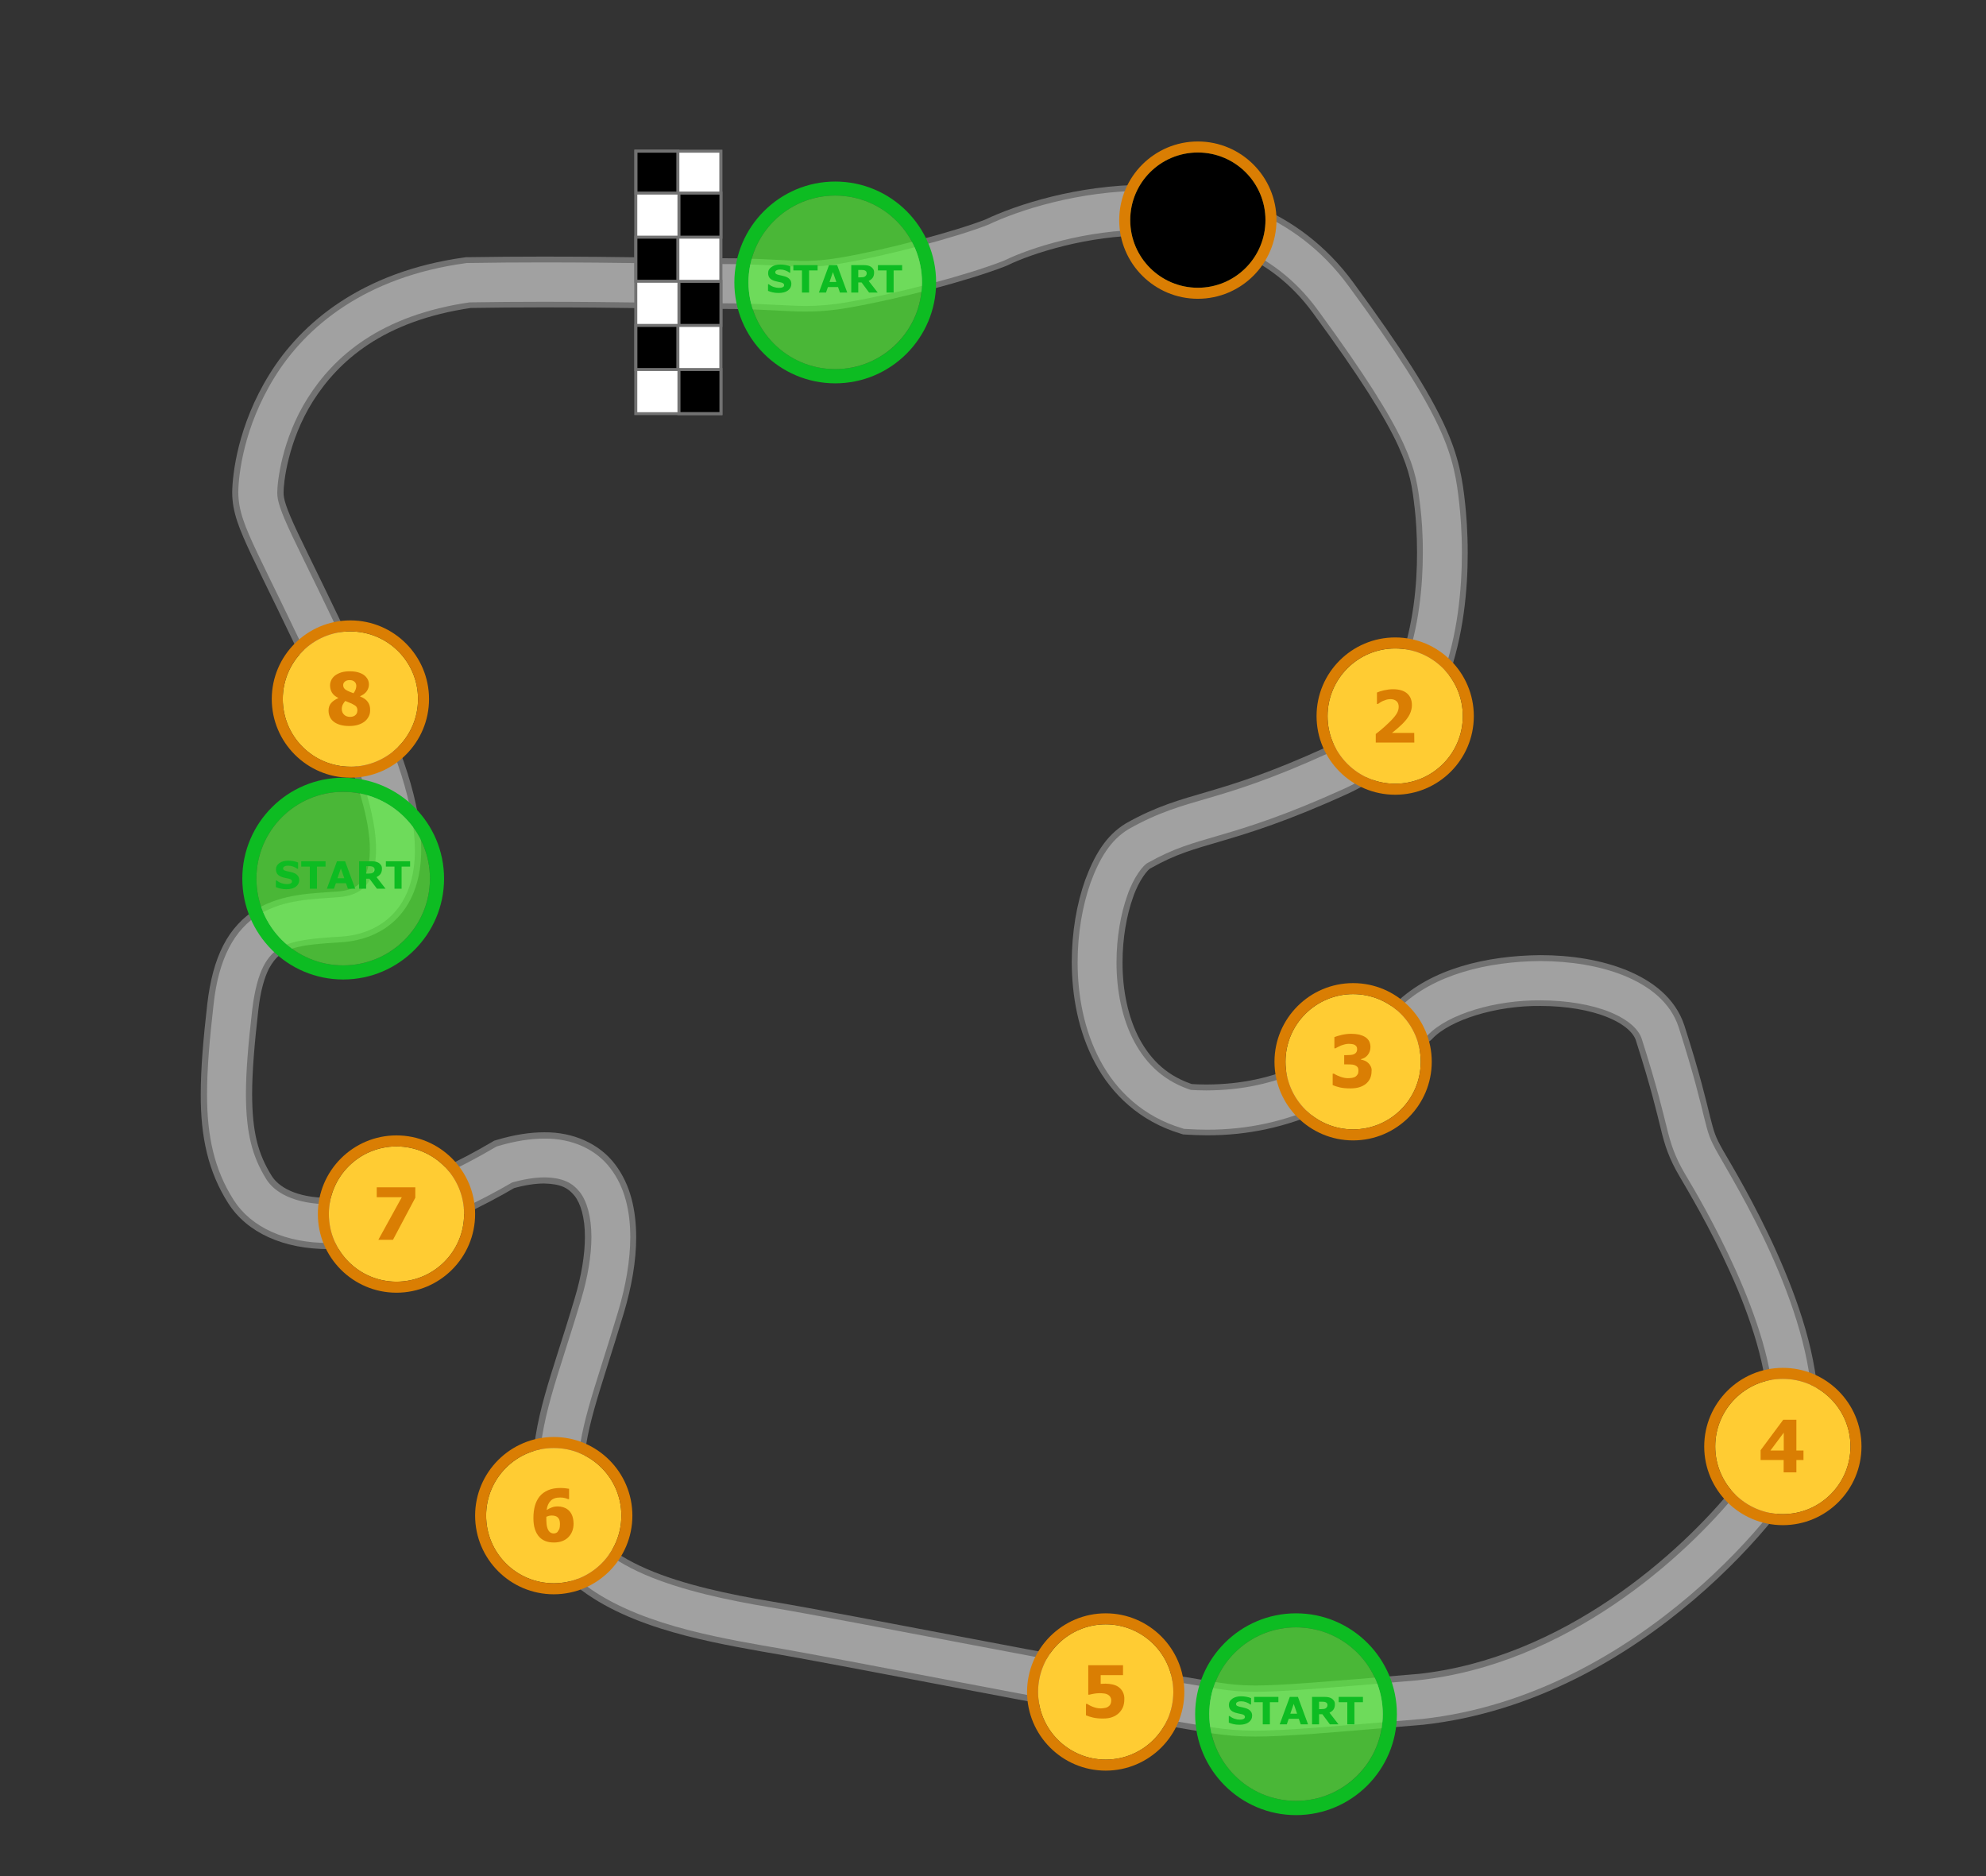 <?xml version="1.0" encoding="utf-8"?>
<!-- Generator: Adobe Illustrator 23.1.0, SVG Export Plug-In . SVG Version: 6.00 Build 0)  -->
<svg version="1.1" id="Слой_1" xmlns="http://www.w3.org/2000/svg" xmlns:xlink="http://www.w3.org/1999/xlink" x="0px" y="0px"
	 viewBox="0 0 1982.6 1872.5" style="enable-background:new 0 0 1982.6 1872.5;" xml:space="preserve">
<rect x="0" y="0" width="1982.6" height="1872.5" fill="#333333" stroke="none"/>
<style type="text/css">
	.st0{fill:#727272;}
	.st1{fill:#A1A1A1;}
	.st2{fill-rule:evenodd;clip-rule:evenodd;fill:#FFCC33;}
	.st3{fill:#DA7E03;}
	.st4{clip-path:url(#SVGID_15_);}
	.st5{clip-path:url(#SVGID_27_);}
	.st6{clip-path:url(#SVGID_39_);}
	.st7{clip-path:url(#SVGID_52_);}
	.st8{clip-path:url(#SVGID_58_);}
	.st9{clip-path:url(#SVGID_64_);}
	.st10{clip-path:url(#SVGID_70_);}
	.st11{clip-path:url(#SVGID_76_);}
	.st12{clip-path:url(#SVGID_81_);}
	.st13{clip-path:url(#SVGID_82_);}
	.st14{fill:#0DBC22;}
	.st15{opacity:0.82;}
	.st16{fill:#FFFFFF;}
</style>
<g id="line">
	<g>
		<path id="SVGID_1_" class="st0" d="M1161.3,1696.2l3.9-25.2c-85.1-13.1-306.2-57.7-396.6-72.9c-39.3-6.6-86.8-16.4-123.2-32.3
			c-18.2-7.9-33.5-17.2-43.6-27.2c-10.3-10.1-15.5-19.8-17.1-31.7c-1.5-11.8-2.2-22.3-2.2-32.1c-0.2-45.9,15.6-82.3,40.3-164.4
			c7.8-26.3,12.3-51.8,12.3-75.7c-0.1-26.7-5.5-52.1-21-72.5c-15.5-20.6-41.7-32.4-70.7-32.1c-14.6,0-30.2,2.5-47.1,7.5l-3,0.9
			l-2.7,1.6c-69.7,41-124.8,55.7-161.8,55.5c-34.1-0.1-51.1-11.5-57.7-22.2l-1-1.5l1,1.5c-13.7-22.1-19.3-43.8-19.4-81.4
			c0-22.4,2.3-49.8,6.2-84.1c2.2-19.5,6.3-32.7,10.6-41.2c6.9-12.4,12.5-16,23.8-20.1c11.3-3.7,28.4-4.9,49-6.2
			c19.5-1.3,40.4-8.3,55.9-24.7c15.5-16.4,23.4-40.1,23.3-67.9c-0.2-43.7-17.3-100.6-58.2-180.5l-22.7,11.7l23.1-10.8
			c-32-68.7-52.7-109.6-65-135.5c-12.5-26.4-14.8-35.3-14.6-41.3v-0.2l0,0v0c-0.1-8.6,4.2-51,29.4-90.9
			c25.5-40,69.7-80.2,158.6-93.1l-3.5-25.3l0.4,25.5c25.1-0.4,50.2-0.6,74.1-0.6c38,0,73.4,0.4,101.8,0.8
			c28.5,0.4,49.8,0.8,60.8,0.8c2.3,0,4,0,5.7-0.1l-0.8-25.5l0.2,25.5c2.7,0,5.3,0,7.8,0c22.2,0,38.1,0.6,51.3,1.3
			c13.2,0.6,23.8,1.4,35.2,1.4c13,0,26.6-1,43.8-4c48.1-8.3,118.3-26.7,156.1-41.4l0.9-0.4l0.9-0.4c24.4-11.9,80.4-30,138.7-29.8
			c61.1,0.3,122.4,17.9,165.8,76.8c47.9,65.2,72.6,105.2,85.2,132.5c12.6,27.5,14.2,41.4,16.8,63.4c1.1,9.3,2.3,24.9,2.3,43.8
			c0.1,32-3.8,73.5-17.3,109.9c-13.8,36.6-35.7,67.1-73.2,84.3c-57.5,26.2-91.2,36.4-118.7,44.5c-27.4,8-51,14.4-81.3,31.5
			c-20.8,12.5-31.9,32.9-40.8,56.6c-8.5,23.9-13.3,52.1-13.4,81.6c0.1,33.8,6.4,69.4,23.2,100.9c16.6,31.4,45.1,58.5,85.1,70.5
			l2.8,0.9l2.9,0.2c7,0.4,13.9,0.7,20.7,0.7c84.3,0.3,151.4-35.1,223.1-94.4l1-0.8l0.9-0.9c18.1-19.3,64.2-33.5,108.3-33
			c25.1,0,49.5,4.1,66.9,11.3c17.8,7.2,26.5,16.5,28.4,23.5c15.3,47.8,20.5,70.9,24.7,87.6c3.9,16.5,8.3,30,18.6,47.4
			c8.3,14.3,30.5,51.1,50.7,96c20.3,44.6,37.7,97.3,37.5,138.5c0,12.4-1.5,23.6-4.5,33.4l24.4,7.4l-24-8.7
			c-0.6,2.6-11.6,21.5-29.1,42.8c-53.2,66.1-170.5,172.2-316.7,187.6l2.8,25.3l-2.2-25.4c-94.3,8-136.4,11.5-162.1,11.5h0
			c-27.6,0-39-3.7-87.8-11.3L1161.3,1696.2l-3.9,25.2c45.9,7,61.7,11.8,95.6,11.8h0c30.1,0,72-3.6,166.4-11.7l0.3,0l0.3,0
			c111.7-12.2,204.4-68.2,271-124.9c33.3-28.4,60.2-57.1,79.8-81.3c19.8-24.8,31.7-42.6,37.4-57.4l0.2-0.6l0.2-0.7
			c4.7-15.6,6.7-31.8,6.7-48.2c-0.2-54.4-20.5-111.3-42-159.4c-21.5-47.8-45.1-86.9-53-100.5c-8.3-14.7-9-17.9-13.2-34.2
			c-4-16.1-9.9-41.9-25.6-90.8c-9.2-27.9-32.6-44.9-57.8-55.2c-25.7-10.4-55.6-15-86.1-15c-53.2,0.5-108.7,13.2-144.4,48l18.1,18
			l-16.2-19.7c-68.8,56.2-121.2,82.6-190.7,82.8c-5.7,0-11.5-0.2-17.5-0.6l-1.6,25.5l7.4-24.4c-26.5-8.2-43.1-24-55-45.7
			c-11.7-21.7-17.2-49.5-17.1-76.8c0-23.7,4.1-47,10.4-64.5c5.9-17.7,15.4-28.7,17.8-29.4c25.2-14.2,41.9-18.6,70.4-27
			c28.3-8.3,65.9-19.8,125.6-47c52.7-23.9,83.4-68.2,99.9-113c16.6-45.1,20.5-91.8,20.5-127.6c0-21.1-1.4-38.5-2.6-49.5
			c-2.4-22.3-5.8-46.6-21.2-79.2c-15.3-32.7-41.6-74.7-90.4-141.2c-55.1-75.2-136.4-97.9-206.9-97.6c-68.6,0.2-129,19.7-160.9,34.9
			l11.1,23l-9.3-23.7C953.5,231,882.6,249.8,839,257.1c-15.1,2.5-24.8,3.2-35.2,3.3c-9.1,0-19-0.6-32.7-1.3
			c-13.6-0.7-30.7-1.4-53.8-1.4c-2.7,0-5.4,0-8.2,0h-0.3l-0.3,0c-0.6,0-2.1,0-4.1,0c-9.8,0-31.5-0.4-60-0.8
			c-28.5-0.4-64.1-0.8-102.5-0.8c-24.2,0-49.6,0.2-75,0.6l-1.6,0l-1.5,0.2C361.3,271,300.6,322.3,269,373.5
			c-31.9,51.4-36.9,100.2-37.2,117.5v0c0,0.2,0,0.4,0,0.6c0.1,19.9,7,36.3,19.5,63c12.8,27.2,33.1,67.1,64.9,135.3l0.2,0.5l0.2,0.4
			c39.2,75.9,52.8,127.5,52.6,157.2c-0.1,19.2-4.8,28-9.4,32.9c-4.6,4.9-11.5,8-22.3,8.8c-26.3,2.1-54.3,1.9-81.4,17.6
			c-13.3,7.9-25.1,20.3-33.2,36.2c-8.2,15.9-13.2,35.1-16,58.7l0,0c-4,35.1-6.5,64.2-6.5,89.9l0,0c-0.2,42.6,7.5,77.5,27.3,108.6
			l0,0c19,29.9,55.7,46.1,100.9,46c49.9-0.1,112.4-18.5,187.6-62.6l-12.9-22l7.1,24.5c13.2-3.9,24.2-5.4,32.8-5.4
			c17.4,0.4,24.3,4.9,30.3,12.2c6,7.5,10.5,21.6,10.4,41.3c0,17.4-3.4,38.6-10.2,61.1c-23.3,78.8-42.2,119.9-42.4,179
			c0,12.2,0.8,24.9,2.6,38.5c3.1,24.9,15.7,46,32.2,61.8c50,46.9,132.5,62.1,193.8,73.1c88.9,15,309.7,59.6,397.4,73.1
			L1161.3,1696.2L1161.3,1696.2L1161.3,1696.2z"/>
	</g>
	<g>
		<path id="SVGID_2_" class="st1" d="M1161.3,1696.2l3-19.3c-85.4-13.1-306.4-57.7-396.7-72.9c-39.5-6.6-87.3-16.5-124.5-32.7
			c-18.6-8.1-34.5-17.7-45.4-28.3c-11-10.8-17.2-21.8-18.9-35.2c-1.5-12-2.2-22.8-2.2-32.8c-0.2-47.5,16-84.4,40.5-166.1
			c7.7-25.8,12-50.9,12.1-74c0-25.8-5.3-49.9-19.8-68.8c-14.4-19.1-38.4-30-66-29.7c-13.9,0-29,2.4-45.4,7.2l-2.3,0.7l-2.1,1.2
			c-70.4,41.4-126.3,56.4-164.9,56.4c-35.4-0.1-54.7-12-62.8-24.9c-14.4-23.2-20.2-46.4-20.4-84.6c0-22.8,2.3-50.4,6.3-84.8
			c5-40.5,15.6-54.1,27.6-61.5c12.4-7.8,33.8-9.7,61.3-11.3c18.5-1.2,37.7-7.8,51.9-22.8c14.3-15.1,21.7-37,21.6-63.8
			c-0.2-42.1-16.8-98.3-57.5-177.8l-17.3,8.9L357,671c-32-68.7-52.6-109.4-65-135.5c-12.5-26.4-15.3-36.2-15.2-43.8
			c0-0.1,0-0.2,0-0.3l0,0l0,0c0-9.7,4.3-52.8,30.3-94c26.2-41.4,72.3-82.9,162.9-95.8l-2.7-19.3l0.3,19.5
			c25.1-0.4,50.2-0.6,74.3-0.6c38.1,0,73.4,0.4,101.9,0.8c28.5,0.4,49.9,0.8,60.7,0.8c2.2,0,4,0,5.5-0.1l-0.6-19.5l0.1,19.5
			c2.7,0,5.3,0,7.9,0c22.3,0,38.4,0.6,51.6,1.3c13.2,0.6,23.8,1.3,34.9,1.4c12.7,0,25.8-1,42.8-3.9c47.6-8.2,117.8-26.6,154.9-41.1
			l0.7-0.3l0.7-0.3c25.2-12.3,81.8-30.6,141.3-30.4c62.2,0.2,125.9,18.5,170.7,79.3c48,65.4,72.8,105.6,85.8,133.5
			c12.9,28.1,14.7,43.2,17.3,65.3c1.1,9.5,2.4,25.3,2.3,44.4c0,32.4-3.8,74.5-17.7,112c-14.1,37.6-37.1,69.7-76.3,87.7
			c-57.8,26.3-91.9,36.7-119.5,44.8c-27.5,8-50.3,14.2-80,31c-18.7,11.1-29.6,30.4-38.1,53.4c-8.2,23.2-13,50.8-13,79.6
			c0,33,6.3,67.7,22.5,98c16,30.3,43.1,56.1,81.6,67.6l2.2,0.7l2.3,0.1c6.9,0.4,13.7,0.7,20.3,0.7c82.5,0.2,147.9-34.1,219.3-93.1
			l0.7-0.6l0.7-0.7c20.2-21.1,67.4-35.1,112.6-34.7c25.8,0,50.8,4.2,69.2,11.7c18.7,7.6,29.1,17.7,31.9,27.2
			c15.3,47.9,20.6,71.3,24.8,87.9c4,16.4,7.9,28.7,17.9,45.9c16.5,27.5,89.7,151,88.9,237.5c0,12.8-1.5,24.7-4.7,35.1l18.7,5.7
			l-18.3-6.7c-1.2,4.1-12.3,22.8-30.1,44.5c-53.8,66.8-172,174-320.7,189.8l2.1,19.4l-1.7-19.4c-94.3,8-136.4,11.5-162.6,11.5h0
			c-28.3,0-40.2-3.8-88.8-11.3L1161.3,1696.2l-3,19.3c46.3,7.1,61.6,11.8,94.7,11.8h0c29.6,0,71.5-3.6,165.9-11.6l0.2,0l0.2,0
			c110-12,201.8-67.3,267.8-123.5c33-28.1,59.6-56.6,79-80.5c19.5-24.3,31.3-42.3,36.4-55.7l0.2-0.5l0.2-0.5
			c4.5-14.9,6.4-30.6,6.4-46.5c-0.7-104.8-78.3-228.5-94.2-257c-8.5-15.1-9.7-19.4-13.8-35.8c-4-16.2-9.9-41.7-25.5-90.4
			c-8.3-25.5-30-41.5-54.4-51.5c-24.7-10-53.9-14.5-83.8-14.6c-52.2,0.4-106.5,13.3-140.2,46.2l13.8,13.8l-12.4-15.1
			c-69.1,56.6-123.3,84-194.5,84.2c-5.8,0-11.8-0.2-17.9-0.6l-1.2,19.5l5.7-18.7c-28.1-8.7-46.1-25.8-58.5-48.7
			c-12.3-22.8-17.9-51.6-17.8-79.6c0-24.4,4.2-48.2,10.8-66.5c6.3-18.4,16-30.5,20.6-32.6c25.8-14.5,43.3-19.2,71.7-27.5
			c28.2-8.2,65.4-19.7,124.8-46.7c50.9-23.1,80.6-65.8,96.7-109.6c16.3-44,20.1-90.1,20.2-125.5c0-20.9-1.4-38-2.6-48.8
			c-2.4-22.3-5.6-45.4-20.7-77.4c-15-32.1-41.1-73.8-89.8-140.1c-53.7-73.3-132.7-95.4-202.1-95.2c-67.4,0.1-127.3,19.4-158.3,34.3
			l8.5,17.5l-7.1-18.1c-32.2,12.8-103,31.5-147.1,38.9c-15.3,2.6-25.5,3.3-36.2,3.3c-9.3,0-19.4-0.6-33-1.3
			c-13.6-0.7-30.5-1.4-53.5-1.4c-2.6,0-5.3,0-8.1,0h-0.3l-0.3,0c-0.8,0-2.3,0-4.3,0c-10,0-31.6-0.4-60.1-0.8
			c-28.5-0.4-64-0.8-102.4-0.8c-24.2,0-49.5,0.2-74.9,0.6l-1.2,0l-1.2,0.2c-100.9,13.8-159.7,63.8-190.6,113.8
			c-31.1,50.1-36,98.1-36.2,114.4l0,0c0,0.2,0,0.4,0,0.5c0.1,18.3,6.4,33.8,19,60.5c12.8,27,33.1,67.1,64.9,135.3l0.2,0.3l0.2,0.3
			c39.4,76.4,53.4,128.6,53.2,159.9c-0.1,20.2-5.1,30.8-11,37c-5.9,6.2-14.4,9.8-26.2,10.7c-26.5,2.1-53.6,2.1-78.7,16.8
			c-25.5,15.1-41.4,44.7-46.3,90.5c-4,35-6.5,63.9-6.5,89.3c-0.1,42,7.3,75.3,26.4,105.4l0,0c17.5,27.7,51.9,43.3,95.8,43.2
			c48.4-0.1,110-18.1,184.6-61.7l-9.9-16.8l5.5,18.7c13.7-4,25.2-5.7,34.5-5.7c18.8,0.3,27.9,5.7,35.1,14.5c7.1,9,11.7,24.5,11.7,45
			c0,18.2-3.5,39.9-10.4,62.8c-23.5,79.2-42,119.7-42.2,177.3c0,11.9,0.8,24.3,2.5,37.8c2.9,23.3,14.7,43.1,30.5,58.3
			c47.7,45,129.6,60.7,190.6,71.5c89.1,15,309.9,59.6,397.3,73.1L1161.3,1696.2L1161.3,1696.2L1161.3,1696.2z"/>
	</g>
	<g>
		<defs>
			<path id="SVGID_3_" d="M1161.3,1696.2l3.9-25.2c-85.1-13.1-306.2-57.7-396.6-72.9c-39.3-6.6-86.8-16.4-123.2-32.3
				c-18.2-7.9-33.5-17.2-43.6-27.2c-10.3-10.1-15.5-19.8-17.1-31.7c-1.5-11.8-2.2-22.3-2.2-32.1c-0.2-45.9,15.6-82.3,40.3-164.4
				c7.8-26.3,12.3-51.8,12.3-75.7c-0.1-26.7-5.5-52.1-21-72.5c-15.5-20.6-41.7-32.4-70.7-32.1c-14.6,0-30.2,2.5-47.1,7.5l-3,0.9
				l-2.7,1.6c-69.7,41-124.8,55.7-161.8,55.5c-34.1-0.1-51.1-11.5-57.7-22.2l-1-1.5l1,1.5c-13.7-22.1-19.3-43.8-19.4-81.4
				c0-22.4,2.3-49.8,6.2-84.1c2.2-19.5,6.3-32.7,10.6-41.2c6.9-12.4,12.5-16,23.8-20.1c11.3-3.7,28.4-4.9,49-6.2
				c19.5-1.3,40.4-8.3,55.9-24.7c15.5-16.4,23.4-40.1,23.3-67.9c-0.2-43.7-17.3-100.6-58.2-180.5l-22.7,11.7l23.1-10.8
				c-32-68.7-52.7-109.6-65-135.5c-12.5-26.4-14.8-35.3-14.6-41.3v-0.2l0,0v0c-0.1-8.6,4.2-51,29.4-90.9
				c25.5-40,69.7-80.2,158.6-93.1l-3.5-25.3l0.4,25.5c25.1-0.4,50.2-0.6,74.1-0.6c38,0,73.4,0.4,101.8,0.8
				c28.5,0.4,49.8,0.8,60.8,0.8c2.3,0,4,0,5.7-0.1l-0.8-25.5l0.2,25.5c2.7,0,5.3,0,7.8,0c22.2,0,38.1,0.6,51.3,1.3
				c13.2,0.6,23.8,1.4,35.2,1.4c13,0,26.6-1,43.8-4c48.1-8.3,118.3-26.7,156.1-41.4l0.9-0.4l0.9-0.4c24.4-11.9,80.4-30,138.7-29.8
				c61.1,0.3,122.4,17.9,165.8,76.8c47.9,65.2,72.6,105.2,85.2,132.5c12.6,27.5,14.2,41.4,16.8,63.4c1.1,9.3,2.3,24.9,2.3,43.8
				c0.1,32-3.8,73.5-17.3,109.9c-13.8,36.6-35.7,67.1-73.2,84.3c-57.5,26.2-91.2,36.4-118.7,44.5c-27.4,8-51,14.4-81.3,31.5
				c-20.8,12.5-31.9,32.9-40.8,56.6c-8.5,23.9-13.3,52.1-13.4,81.6c0.1,33.8,6.4,69.4,23.2,100.9c16.6,31.4,45.1,58.5,85.1,70.5
				l2.8,0.9l2.9,0.2c7,0.4,13.9,0.7,20.7,0.7c84.3,0.3,151.4-35.1,223.1-94.4l1-0.8l0.9-0.9c18.1-19.3,64.2-33.5,108.3-33
				c25.1,0,49.5,4.1,66.9,11.3c17.8,7.2,26.5,16.5,28.4,23.5c15.3,47.8,20.5,70.9,24.7,87.6c3.9,16.5,8.3,30,18.6,47.4
				c8.3,14.3,30.5,51.1,50.7,96c20.3,44.6,37.7,97.3,37.5,138.5c0,12.4-1.5,23.6-4.5,33.4l24.4,7.4l-24-8.7
				c-0.6,2.6-11.6,21.5-29.1,42.8c-53.2,66.1-170.5,172.2-316.7,187.6l2.8,25.3l-2.2-25.4c-94.3,8-136.4,11.5-162.1,11.5h0
				c-27.6,0-39-3.7-87.8-11.3L1161.3,1696.2l-3.9,25.2c45.9,7,61.7,11.8,95.6,11.8h0c30.1,0,72-3.6,166.4-11.7l0.3,0l0.3,0
				c111.7-12.2,204.4-68.2,271-124.9c33.3-28.4,60.2-57.1,79.8-81.3c19.8-24.8,31.7-42.6,37.4-57.4l0.2-0.6l0.2-0.7
				c4.7-15.6,6.7-31.8,6.7-48.2c-0.2-54.4-20.5-111.3-42-159.4c-21.5-47.8-45.1-86.9-53-100.5c-8.3-14.7-9-17.9-13.2-34.2
				c-4-16.1-9.9-41.9-25.6-90.8c-9.2-27.9-32.6-44.9-57.8-55.2c-25.7-10.4-55.6-15-86.1-15c-53.2,0.5-108.7,13.2-144.4,48l18.1,18
				l-16.2-19.7c-68.8,56.2-121.2,82.6-190.7,82.8c-5.7,0-11.5-0.2-17.5-0.6l-1.6,25.5l7.4-24.4c-26.5-8.2-43.1-24-55-45.7
				c-11.7-21.7-17.2-49.5-17.1-76.8c0-23.7,4.1-47,10.4-64.5c5.9-17.7,15.4-28.7,17.8-29.4c25.2-14.2,41.9-18.6,70.4-27
				c28.3-8.3,65.9-19.8,125.6-47c52.7-23.9,83.4-68.2,99.9-113c16.6-45.1,20.5-91.8,20.5-127.6c0-21.1-1.4-38.5-2.6-49.5
				c-2.4-22.3-5.8-46.6-21.2-79.2c-15.3-32.7-41.6-74.7-90.4-141.2c-55.1-75.2-136.4-97.9-206.9-97.6c-68.6,0.2-129,19.7-160.9,34.9
				l11.1,23l-9.3-23.7C953.5,231,882.6,249.8,839,257.1c-15.1,2.5-24.8,3.2-35.2,3.3c-9.1,0-19-0.6-32.7-1.3
				c-13.6-0.7-30.7-1.4-53.8-1.4c-2.7,0-5.4,0-8.2,0h-0.3l-0.3,0c-0.6,0-2.1,0-4.1,0c-9.8,0-31.5-0.4-60-0.8
				c-28.5-0.4-64.1-0.8-102.5-0.8c-24.2,0-49.6,0.2-75,0.6l-1.6,0l-1.5,0.2C361.3,271,300.6,322.3,269,373.5
				c-31.9,51.4-36.9,100.2-37.2,117.5v0c0,0.2,0,0.4,0,0.6c0.1,19.9,7,36.3,19.5,63c12.8,27.2,33.1,67.1,64.9,135.3l0.2,0.5l0.2,0.4
				c39.2,75.9,52.8,127.5,52.6,157.2c-0.1,19.2-4.8,28-9.4,32.9c-4.6,4.9-11.5,8-22.3,8.8c-26.3,2.1-54.3,1.9-81.4,17.6
				c-13.3,7.9-25.1,20.3-33.2,36.2c-8.2,15.9-13.2,35.1-16,58.7l0,0c-4,35.1-6.5,64.2-6.5,89.9l0,0c-0.2,42.6,7.5,77.5,27.3,108.6
				l0,0c19,29.9,55.7,46.1,100.9,46c49.9-0.1,112.4-18.5,187.6-62.6l-12.9-22l7.1,24.5c13.2-3.9,24.2-5.4,32.8-5.4
				c17.4,0.4,24.3,4.9,30.3,12.2c6,7.5,10.5,21.6,10.4,41.3c0,17.4-3.4,38.6-10.2,61.1c-23.3,78.8-42.2,119.9-42.4,179
				c0,12.2,0.8,24.9,2.6,38.5c3.1,24.9,15.7,46,32.2,61.8c50,46.9,132.5,62.1,193.8,73.1c88.9,15,309.7,59.6,397.4,73.1
				L1161.3,1696.2L1161.3,1696.2L1161.3,1696.2z"/>
		</defs>
		<clipPath id="SVGID_4_">
			<use xlink:href="#SVGID_3_"  style="overflow:visible;"/>
		</clipPath>
	</g>
</g>
<g id="eight">
	<g>
		<path id="SVGID_5_" class="st2" d="M349.8,630.2c37.3,0,67.5,30.2,67.5,67.5s-30.2,67.5-67.5,67.5s-67.5-30.2-67.5-67.5
			C282.3,660.5,312.6,630.2,349.8,630.2L349.8,630.2z"/>
	</g>
	<g>
		<path id="SVGID_6_" class="st3" d="M349.8,765.2c37.3,0,67.5-30.2,67.5-67.5s-30.2-67.5-67.5-67.5s-67.5,30.2-67.5,67.5
			C282.3,735,312.6,765.2,349.8,765.2 M349.8,776.2c-43.3,0-78.5-35.2-78.5-78.5c0-43.3,35.2-78.5,78.5-78.5s78.5,35.2,78.5,78.5
			C428.3,741,393.1,776.2,349.8,776.2L349.8,776.2L349.8,776.2z"/>
	</g>
	<g>
		<path id="SVGID_7_" class="st3" d="M367.2,700.6c-1.6-2.3-4.2-4.1-7.7-5.5v-0.2c3-1.4,5.2-3,6.6-5s2.2-4.3,2.2-6.7
			c0-1.9-0.4-3.7-1.3-5.3s-2.1-3-3.7-4.2c-1.5-1.1-3.5-2-5.9-2.7c-2.4-0.7-5.2-1-8.5-1c-3.1,0-5.8,0.4-8.2,1.1
			c-2.4,0.8-4.5,1.8-6.1,3c-1.7,1.3-2.9,2.8-3.8,4.5c-0.8,1.7-1.3,3.5-1.3,5.4c0,2.6,0.6,5,1.8,7.1c1.2,2.1,3.4,4,6.4,5.5v0.2
			c-3.1,1.3-5.5,3-7.2,5s-2.5,4.5-2.5,7.5c0,2.1,0.4,4.1,1.2,5.9c0.8,1.9,2,3.5,3.7,4.9c1.7,1.4,3.9,2.5,6.5,3.3s5.7,1.2,9.3,1.2
			c3.3,0,6.2-0.4,8.8-1.2c2.6-0.8,4.7-1.9,6.5-3.3c1.8-1.4,3.1-3.1,4.1-5s1.4-4,1.4-6.3C369.6,705.6,368.8,702.8,367.2,700.6
			L367.2,700.6z M354.9,688.4c-0.4,1.1-1.1,2.3-2,3.5c-1.5-0.6-2.7-1-3.6-1.4s-1.7-0.7-2.3-1c-1.5-0.7-2.6-1.5-3.3-2.4
			c-0.7-0.8-1.1-2-1.1-3.4c0-1.4,0.6-2.6,1.8-3.5c1.2-1,2.7-1.4,4.7-1.4c2,0,3.6,0.5,4.8,1.6c1.2,1.1,1.8,2.5,1.8,4.3
			C355.6,686,355.4,687.3,354.9,688.4L354.9,688.4z M356,712.3c-0.5,0.7-1.1,1.4-1.8,1.9c-0.7,0.5-1.5,0.8-2.3,1
			c-0.9,0.2-1.7,0.3-2.3,0.3c-2.5,0-4.6-0.7-6.1-2.2c-1.6-1.5-2.3-3.4-2.3-5.8c0-1.6,0.4-3.1,1.1-4.5c0.7-1.3,1.5-2.5,2.4-3.4
			c1,0.4,2.1,0.9,3.4,1.4c1.3,0.5,2.3,0.9,2.9,1.2c2.4,1.2,4,2.2,4.7,3.1c0.7,0.9,1.1,2.2,1.1,3.9
			C356.7,710.6,356.4,711.6,356,712.3L356,712.3z"/>
	</g>
	<g>
		<defs>
			<path id="SVGID_8_" d="M349.8,630.2c37.3,0,67.5,30.2,67.5,67.5s-30.2,67.5-67.5,67.5s-67.5-30.2-67.5-67.5
				C282.3,660.5,312.6,630.2,349.8,630.2L349.8,630.2z"/>
		</defs>
		<clipPath id="SVGID_9_">
			<use xlink:href="#SVGID_8_"  style="overflow:visible;"/>
		</clipPath>
	</g>
	<g>
		<defs>
			<path id="SVGID_10_" d="M349.8,630.2c37.3,0,67.5,30.2,67.5,67.5s-30.2,67.5-67.5,67.5s-67.5-30.2-67.5-67.5
				C282.3,660.5,312.6,630.2,349.8,630.2L349.8,630.2z"/>
		</defs>
		<defs>
			<path id="SVGID_14_" d="M349.8,765.2c37.3,0,67.5-30.2,67.5-67.5s-30.2-67.5-67.5-67.5s-67.5,30.2-67.5,67.5
				C282.3,735,312.6,765.2,349.8,765.2 M349.8,776.2c-43.3,0-78.5-35.2-78.5-78.5c0-43.3,35.2-78.5,78.5-78.5s78.5,35.2,78.5,78.5
				C428.3,741,393.1,776.2,349.8,776.2L349.8,776.2L349.8,776.2z"/>
		</defs>
		<clipPath id="SVGID_15_">
			<use xlink:href="#SVGID_10_"  style="overflow:visible;"/>
		</clipPath>
		<clipPath id="SVGID_16_" class="st4">
			<use xlink:href="#SVGID_14_"  style="overflow:visible;"/>
		</clipPath>
	</g>
</g>
<g id="seven">
	<g>
		<path id="SVGID_11_" class="st2" d="M395.8,1144.2c37.3,0,67.5,30.2,67.5,67.5s-30.2,67.5-67.5,67.5s-67.5-30.2-67.5-67.5
			C328.3,1174.5,358.5,1144.2,395.8,1144.2L395.8,1144.2z"/>
	</g>
	<g>
		<path id="SVGID_12_" class="st3" d="M395.8,1279.2c37.3,0,67.5-30.2,67.5-67.5s-30.2-67.5-67.5-67.5s-67.5,30.2-67.5,67.5
			C328.3,1249,358.6,1279.2,395.8,1279.2 M395.8,1290.2c-43.3,0-78.5-35.2-78.5-78.5s35.2-78.5,78.5-78.5s78.5,35.2,78.5,78.5
			C474.3,1255,439.1,1290.2,395.8,1290.2L395.8,1290.2L395.8,1290.2z"/>
	</g>
	<g>
		<polygon id="SVGID_13_" class="st3" points="414.6,1185 376.1,1185 376.1,1194.9 401.1,1194.9 377.7,1237.4 392.3,1237.4 
			414.6,1195.4 		"/>
	</g>
	<g>
		<defs>
			<path id="SVGID_20_" d="M395.8,1144.2c37.3,0,67.5,30.2,67.5,67.5s-30.2,67.5-67.5,67.5s-67.5-30.2-67.5-67.5
				C328.3,1174.5,358.5,1144.2,395.8,1144.2L395.8,1144.2z"/>
		</defs>
		<clipPath id="SVGID_21_">
			<use xlink:href="#SVGID_20_"  style="overflow:visible;"/>
		</clipPath>
	</g>
	<g>
		<defs>
			<path id="SVGID_22_" d="M395.8,1144.2c37.3,0,67.5,30.2,67.5,67.5s-30.2,67.5-67.5,67.5s-67.5-30.2-67.5-67.5
				C328.3,1174.5,358.5,1144.2,395.8,1144.2L395.8,1144.2z"/>
		</defs>
		<defs>
			<path id="SVGID_26_" d="M395.8,1279.2c37.3,0,67.5-30.2,67.5-67.5s-30.2-67.5-67.5-67.5s-67.5,30.2-67.5,67.5
				C328.3,1249,358.6,1279.2,395.8,1279.2 M395.8,1290.2c-43.3,0-78.5-35.2-78.5-78.5s35.2-78.5,78.5-78.5s78.5,35.2,78.5,78.5
				C474.3,1255,439.1,1290.2,395.8,1290.2L395.8,1290.2L395.8,1290.2z"/>
		</defs>
		<clipPath id="SVGID_27_">
			<use xlink:href="#SVGID_22_"  style="overflow:visible;"/>
		</clipPath>
		<clipPath id="SVGID_28_" class="st5">
			<use xlink:href="#SVGID_26_"  style="overflow:visible;"/>
		</clipPath>
	</g>
</g>
<g id="six">
	<g>
		<path id="SVGID_17_" class="st2" d="M552.8,1445.2c37.3,0,67.5,30.2,67.5,67.5s-30.2,67.5-67.5,67.5c-37.3,0-67.5-30.2-67.5-67.5
			C485.3,1475.5,515.5,1445.2,552.8,1445.2L552.8,1445.2z"/>
	</g>
	<g>
		<path id="SVGID_18_" class="st3" d="M552.8,1580.2c37.3,0,67.5-30.2,67.5-67.5s-30.2-67.5-67.5-67.5c-37.3,0-67.5,30.2-67.5,67.5
			C485.3,1550,515.5,1580.2,552.8,1580.2 M552.8,1591.2c-43.3,0-78.5-35.2-78.5-78.5s35.2-78.5,78.5-78.5s78.5,35.2,78.5,78.5
			C631.3,1556,596.1,1591.2,552.8,1591.2L552.8,1591.2L552.8,1591.2z"/>
	</g>
	<g>
		<path id="SVGID_19_" class="st3" d="M570.9,1511.9c-1.1-2.3-2.5-4.1-4.3-5.4c-1.3-1-2.8-1.7-4.4-2.2c-1.7-0.5-3.4-0.8-5.3-0.8
			c-2.2,0-4.2,0.3-6,1c-1.8,0.7-3.5,1.5-5.2,2.6c0.5-4,1.9-7.1,4.1-9.3c2.2-2.2,5.4-3.2,9.5-3.2c1.8,0,3.4,0.2,4.8,0.6
			c1.4,0.4,2.4,0.7,3,1h1v-10.3c-0.6-0.1-1.8-0.3-3.5-0.5c-1.7-0.2-3.4-0.3-5.2-0.3c-4.7,0-8.8,0.7-12.2,2.2
			c-3.5,1.5-6.2,3.5-8.4,6.1c-2.2,2.7-3.8,5.9-4.8,9.5c-1,3.6-1.5,7.6-1.5,12.2c0,4.4,0.5,8.2,1.6,11.4c1.1,3.2,2.6,5.8,4.6,7.8
			c1.7,1.7,3.7,3,6.1,3.9c2.4,0.9,5.1,1.3,8.2,1.3c6.1,0,10.9-1.8,14.4-5.3c3.5-3.6,5.2-8.1,5.2-13.6
			C572.5,1517,571.9,1514.1,570.9,1511.9L570.9,1511.9z M555.1,1530c-0.8,0.3-1.6,0.5-2.3,0.5c-0.9,0-1.7-0.2-2.5-0.5
			c-0.8-0.3-1.5-0.9-2.1-1.6c-0.8-0.9-1.5-2.3-2-4.2c-0.5-1.8-0.8-4.2-0.8-7.2c0-0.8,0-1.5,0-2c0-0.5,0-0.9,0-1.2
			c0.8-0.3,1.8-0.6,2.7-0.9c1-0.2,1.9-0.3,2.8-0.3c1.1,0,2.1,0.1,3.1,0.4c1,0.2,1.9,0.7,2.6,1.3c0.8,0.7,1.4,1.5,1.8,2.6
			c0.4,1.1,0.6,2.5,0.6,4.2c0,2-0.2,3.5-0.5,4.5c-0.4,1-0.9,1.9-1.6,2.8C556.6,1529.1,555.9,1529.7,555.1,1530L555.1,1530z"/>
	</g>
	<g>
		<defs>
			<path id="SVGID_32_" d="M552.8,1445.2c37.3,0,67.5,30.2,67.5,67.5s-30.2,67.5-67.5,67.5c-37.3,0-67.5-30.2-67.5-67.5
				C485.3,1475.5,515.5,1445.2,552.8,1445.2L552.8,1445.2z"/>
		</defs>
		<clipPath id="SVGID_33_">
			<use xlink:href="#SVGID_32_"  style="overflow:visible;"/>
		</clipPath>
	</g>
	<g>
		<defs>
			<path id="SVGID_34_" d="M552.8,1445.2c37.3,0,67.5,30.2,67.5,67.5s-30.2,67.5-67.5,67.5c-37.3,0-67.5-30.2-67.5-67.5
				C485.3,1475.5,515.5,1445.2,552.8,1445.2L552.8,1445.2z"/>
		</defs>
		<defs>
			<path id="SVGID_38_" d="M552.8,1580.2c37.3,0,67.5-30.2,67.5-67.5s-30.2-67.5-67.5-67.5c-37.3,0-67.5,30.2-67.5,67.5
				C485.3,1550,515.5,1580.2,552.8,1580.2 M552.8,1591.2c-43.3,0-78.5-35.2-78.5-78.5s35.2-78.5,78.5-78.5s78.5,35.2,78.5,78.5
				C631.3,1556,596.1,1591.2,552.8,1591.2L552.8,1591.2L552.8,1591.2z"/>
		</defs>
		<clipPath id="SVGID_39_">
			<use xlink:href="#SVGID_34_"  style="overflow:visible;"/>
		</clipPath>
		<clipPath id="SVGID_40_" class="st6">
			<use xlink:href="#SVGID_38_"  style="overflow:visible;"/>
		</clipPath>
	</g>
</g>
<g id="five">
	<g>
		<path id="SVGID_23_" class="st2" d="M1103.8,1621.2c37.3,0,67.5,30.2,67.5,67.5s-30.2,67.5-67.5,67.5s-67.5-30.2-67.5-67.5
			C1036.3,1651.5,1066.5,1621.2,1103.8,1621.2L1103.8,1621.2z"/>
	</g>
	<g>
		<path id="SVGID_24_" class="st3" d="M1103.8,1756.2c37.3,0,67.5-30.2,67.5-67.5s-30.2-67.5-67.5-67.5s-67.5,30.2-67.5,67.5
			C1036.3,1726,1066.5,1756.2,1103.8,1756.2 M1103.8,1767.2c-43.3,0-78.5-35.2-78.5-78.5s35.2-78.5,78.5-78.5
			c43.3,0,78.5,35.2,78.5,78.5S1147.1,1767.2,1103.8,1767.2L1103.8,1767.2L1103.8,1767.2z"/>
	</g>
	<g>
		<path id="SVGID_25_" class="st3" d="M1120.9,1688.7c-1.1-2.2-2.7-3.9-4.6-5.2c-1.6-1.1-3.5-1.8-5.7-2.3c-2.1-0.5-4.5-0.8-7-0.8
			c-0.5,0-1.3,0-2.3,0.1c-1,0-1.8,0.1-2.5,0.1v-8.7h22.3v-9.9h-34.7v29.4h1.1c1.3-0.3,2.9-0.7,4.7-1c1.8-0.3,3.7-0.5,5.6-0.5
			c1.2,0,2.7,0.1,4.4,0.3c1.7,0.2,3.1,0.7,4.3,1.5c0.8,0.5,1.5,1.3,2,2.1c0.5,0.9,0.8,1.9,0.8,3.2c0,1.4-0.2,2.6-0.6,3.5
			s-0.9,1.7-1.7,2.3c-1,0.9-2.2,1.5-3.8,1.8c-1.6,0.3-3,0.5-4.4,0.5c-1.6,0-3-0.2-4.3-0.5c-1.3-0.3-2.5-0.7-3.8-1.2
			c-1.3-0.5-2.4-1-3.2-1.5c-0.8-0.5-1.6-0.9-2.2-1.3h-1.2v11.4c1.8,0.8,4.1,1.5,6.9,2.2c2.8,0.7,6.2,1,10,1c3.7,0,6.8-0.4,9.3-1.4
			c2.5-0.9,4.7-2.2,6.5-3.9c1.8-1.7,3.2-3.7,4.2-6c0.9-2.3,1.4-4.8,1.4-7.6C1122.6,1693.5,1122,1690.9,1120.9,1688.7L1120.9,1688.7z
			"/>
	</g>
	<g>
		<defs>
			<path id="SVGID_44_" d="M1103.8,1621.2c37.3,0,67.5,30.2,67.5,67.5s-30.2,67.5-67.5,67.5s-67.5-30.2-67.5-67.5
				C1036.3,1651.5,1066.5,1621.2,1103.8,1621.2L1103.8,1621.2z"/>
		</defs>
		<clipPath id="SVGID_45_">
			<use xlink:href="#SVGID_44_"  style="overflow:visible;"/>
		</clipPath>
	</g>
	<g>
		<defs>
			<path id="SVGID_46_" d="M1103.8,1621.2c37.3,0,67.5,30.2,67.5,67.5s-30.2,67.5-67.5,67.5s-67.5-30.2-67.5-67.5
				C1036.3,1651.5,1066.5,1621.2,1103.8,1621.2L1103.8,1621.2z"/>
		</defs>
		<defs>
			<path id="SVGID_51_" d="M1103.8,1756.2c37.3,0,67.5-30.2,67.5-67.5s-30.2-67.5-67.5-67.5s-67.5,30.2-67.5,67.5
				C1036.3,1726,1066.5,1756.2,1103.8,1756.2 M1103.8,1767.2c-43.3,0-78.5-35.2-78.5-78.5s35.2-78.5,78.5-78.5
				c43.3,0,78.5,35.2,78.5,78.5S1147.1,1767.2,1103.8,1767.2L1103.8,1767.2L1103.8,1767.2z"/>
		</defs>
		<clipPath id="SVGID_52_">
			<use xlink:href="#SVGID_46_"  style="overflow:visible;"/>
		</clipPath>
		<clipPath id="SVGID_53_" class="st7">
			<use xlink:href="#SVGID_51_"  style="overflow:visible;"/>
		</clipPath>
	</g>
</g>
<g id="four">
	<g>
		<path id="SVGID_29_" class="st2" d="M1779.8,1376.2c37.3,0,67.5,30.2,67.5,67.5s-30.2,67.5-67.5,67.5s-67.5-30.2-67.5-67.5
			C1712.3,1406.5,1742.5,1376.2,1779.8,1376.2L1779.8,1376.2z"/>
	</g>
	<g>
		<path id="SVGID_30_" class="st3" d="M1779.8,1511.2c37.3,0,67.5-30.2,67.5-67.5s-30.2-67.5-67.5-67.5s-67.5,30.2-67.5,67.5
			C1712.3,1481,1742.5,1511.2,1779.8,1511.2 M1779.8,1522.2c-43.3,0-78.5-35.2-78.5-78.5s35.2-78.5,78.5-78.5s78.5,35.2,78.5,78.5
			S1823.1,1522.2,1779.8,1522.2L1779.8,1522.2L1779.8,1522.2z"/>
	</g>
	<g>
		<path id="SVGID_31_" class="st3" d="M1800.4,1447.7h-7.1V1417h-13.1l-22.6,30.4v9.8h23v12.3h12.7v-12.3h7.1L1800.4,1447.7
			L1800.4,1447.7z M1767.4,1447.7l13.3-17.8v17.8H1767.4L1767.4,1447.7z"/>
	</g>
	<g>
		<defs>
			<path id="SVGID_54_" d="M1779.8,1376.2c37.3,0,67.5,30.2,67.5,67.5s-30.2,67.5-67.5,67.5s-67.5-30.2-67.5-67.5
				C1712.3,1406.5,1742.5,1376.2,1779.8,1376.2L1779.8,1376.2z"/>
		</defs>
		<clipPath id="SVGID_55_">
			<use xlink:href="#SVGID_54_"  style="overflow:visible;"/>
		</clipPath>
	</g>
	<g>
		<defs>
			<path id="SVGID_56_" d="M1779.8,1376.2c37.3,0,67.5,30.2,67.5,67.5s-30.2,67.5-67.5,67.5s-67.5-30.2-67.5-67.5
				C1712.3,1406.5,1742.5,1376.2,1779.8,1376.2L1779.8,1376.2z"/>
		</defs>
		<defs>
			<path id="SVGID_57_" d="M1779.8,1511.2c37.3,0,67.5-30.2,67.5-67.5s-30.2-67.5-67.5-67.5s-67.5,30.2-67.5,67.5
				C1712.3,1481,1742.5,1511.2,1779.8,1511.2 M1779.8,1522.2c-43.3,0-78.5-35.2-78.5-78.5s35.2-78.5,78.5-78.5s78.5,35.2,78.5,78.5
				S1823.1,1522.2,1779.8,1522.2L1779.8,1522.2L1779.8,1522.2z"/>
		</defs>
		<clipPath id="SVGID_58_">
			<use xlink:href="#SVGID_56_"  style="overflow:visible;"/>
		</clipPath>
		<clipPath id="SVGID_59_" class="st8">
			<use xlink:href="#SVGID_57_"  style="overflow:visible;"/>
		</clipPath>
	</g>
</g>
<g id="three">
	<g>
		<path id="SVGID_35_" class="st2" d="M1350.8,992.2c37.3,0,67.5,30.2,67.5,67.5s-30.2,67.5-67.5,67.5s-67.5-30.2-67.5-67.5
			C1283.3,1022.5,1313.5,992.2,1350.8,992.2L1350.8,992.2z"/>
	</g>
	<g>
		<path id="SVGID_36_" class="st3" d="M1350.8,1127.2c37.3,0,67.5-30.2,67.5-67.5s-30.2-67.5-67.5-67.5s-67.5,30.2-67.5,67.5
			C1283.3,1097,1313.5,1127.2,1350.8,1127.2 M1350.8,1138.2c-43.3,0-78.5-35.2-78.5-78.5c0-43.3,35.2-78.5,78.5-78.5
			s78.5,35.2,78.5,78.5C1429.3,1103,1394.1,1138.2,1350.8,1138.2L1350.8,1138.2L1350.8,1138.2z"/>
	</g>
	<g>
		<path id="SVGID_37_" class="st3" d="M1368.4,1064.3c-0.7-1.4-1.6-2.6-2.6-3.5c-1.1-1-2.3-1.7-3.5-2.2c-1.2-0.5-2.4-0.8-3.6-1v-0.5
			c2.8-0.7,5.1-2.1,6.8-4.3c1.7-2.2,2.6-4.8,2.6-7.8c0-2.1-0.4-4-1.3-5.8c-0.9-1.7-2.2-3.1-4-4.2c-1.6-1-3.6-1.8-5.9-2.4
			c-2.3-0.5-5-0.8-8.1-0.8c-3.2,0-6.3,0.4-9.4,1.1c-3.1,0.7-5.5,1.5-7.3,2.2v11.2h1.1c0.5-0.3,1.3-0.8,2.4-1.3s2.1-1.1,3.1-1.5
			c1.3-0.5,2.6-0.8,3.9-1.2c1.3-0.3,2.7-0.5,3.9-0.5c0.8,0,1.8,0.1,2.9,0.2c1.1,0.1,2.1,0.4,2.9,0.8c0.7,0.4,1.3,0.9,1.8,1.6
			c0.5,0.7,0.7,1.5,0.7,2.6c0,1.4-0.3,2.4-0.8,3.2c-0.5,0.8-1.3,1.4-2.2,1.9c-0.9,0.4-2.1,0.7-3.4,0.8c-1.3,0.1-2.8,0.2-4.4,0.2
			h-2.1v9.2h2.3c1.2,0,2.6,0,4.2,0.1c1.6,0,2.9,0.3,4,0.7c1.1,0.4,2,1,2.7,1.8c0.7,0.8,1,2,1,3.6c0,1.6-0.2,2.8-0.7,3.6
			s-1.1,1.6-1.9,2.2c-1,0.8-2.3,1.2-3.8,1.5c-1.5,0.2-2.9,0.3-4.1,0.3c-2.1,0-4.5-0.4-7.1-1.3c-2.6-0.9-4.8-1.9-6.8-3.2h-1.3v11.4
			c1.8,0.8,4.2,1.6,7.1,2.3c2.9,0.7,6.4,1,10.5,1c3.6,0,6.6-0.4,9.1-1.2c2.5-0.8,4.7-1.9,6.5-3.4c1.8-1.5,3.2-3.3,4.2-5.4
			c0.9-2.1,1.4-4.4,1.4-7C1369.5,1067.5,1369.1,1065.8,1368.4,1064.3L1368.4,1064.3z"/>
	</g>
	<g>
		<defs>
			<path id="SVGID_60_" d="M1350.8,992.2c37.3,0,67.5,30.2,67.5,67.5s-30.2,67.5-67.5,67.5s-67.5-30.2-67.5-67.5
				C1283.3,1022.5,1313.5,992.2,1350.8,992.2L1350.8,992.2z"/>
		</defs>
		<clipPath id="SVGID_61_">
			<use xlink:href="#SVGID_60_"  style="overflow:visible;"/>
		</clipPath>
	</g>
	<g>
		<defs>
			<path id="SVGID_62_" d="M1350.8,992.2c37.3,0,67.5,30.2,67.5,67.5s-30.2,67.5-67.5,67.5s-67.5-30.2-67.5-67.5
				C1283.3,1022.5,1313.5,992.2,1350.8,992.2L1350.8,992.2z"/>
		</defs>
		<defs>
			<path id="SVGID_63_" d="M1350.8,1127.2c37.3,0,67.5-30.2,67.5-67.5s-30.2-67.5-67.5-67.5s-67.5,30.2-67.5,67.5
				C1283.3,1097,1313.5,1127.2,1350.8,1127.2 M1350.8,1138.2c-43.3,0-78.5-35.2-78.5-78.5c0-43.3,35.2-78.5,78.5-78.5
				s78.5,35.2,78.5,78.5C1429.3,1103,1394.1,1138.2,1350.8,1138.2L1350.8,1138.2L1350.8,1138.2z"/>
		</defs>
		<clipPath id="SVGID_64_">
			<use xlink:href="#SVGID_62_"  style="overflow:visible;"/>
		</clipPath>
		<clipPath id="SVGID_65_" class="st9">
			<use xlink:href="#SVGID_63_"  style="overflow:visible;"/>
		</clipPath>
	</g>
</g>
<g id="two">
	<g>
		<path id="SVGID_41_" class="st2" d="M1392.8,647.2c37.3,0,67.5,30.2,67.5,67.5s-30.2,67.5-67.5,67.5s-67.5-30.2-67.5-67.5
			C1325.3,677.5,1355.6,647.2,1392.8,647.2L1392.8,647.2z"/>
	</g>
	<g>
		<path id="SVGID_42_" class="st3" d="M1392.8,782.2c37.3,0,67.5-30.2,67.5-67.5s-30.2-67.5-67.5-67.5s-67.5,30.2-67.5,67.5
			S1355.6,782.2,1392.8,782.2 M1392.8,793.2c-43.3,0-78.5-35.2-78.5-78.5s35.2-78.5,78.5-78.5c43.3,0,78.5,35.2,78.5,78.5
			C1471.3,758,1436.1,793.2,1392.8,793.2L1392.8,793.2L1392.8,793.2z"/>
	</g>
	<g>
		<path id="SVGID_43_" class="st3" d="M1411.8,731.5h-22.2c0.9-0.7,2.3-1.8,4.3-3.5s4-3.5,6.2-5.6c3.4-3.4,5.8-6.6,7.2-9.5
			c1.4-3,2.2-6,2.2-9.1c0-5-1.6-8.9-4.8-11.7c-3.2-2.8-7.9-4.2-14.1-4.2c-2.9,0-5.9,0.4-9.1,1.1c-3.1,0.7-5.4,1.5-6.9,2.2v11.4h1
			c0.4-0.3,1.1-0.7,1.9-1.3c0.8-0.6,1.9-1.1,3.1-1.7c1.2-0.5,2.4-0.9,3.6-1.3c1.2-0.3,2.4-0.5,3.8-0.5c2.6,0,4.6,0.7,6.1,2
			s2.2,3.2,2.2,5.6c0,2.2-0.6,4.3-1.7,6.3s-3,4.4-5.6,7.1c-2,2.1-4.3,4.2-6.8,6.5s-5.5,4.7-8.8,7.3v8.5h38.5L1411.8,731.5
			L1411.8,731.5z"/>
	</g>
	<g>
		<defs>
			<path id="SVGID_66_" d="M1392.8,647.2c37.3,0,67.5,30.2,67.5,67.5s-30.2,67.5-67.5,67.5s-67.5-30.2-67.5-67.5
				C1325.3,677.5,1355.6,647.2,1392.8,647.2L1392.8,647.2z"/>
		</defs>
		<clipPath id="SVGID_67_">
			<use xlink:href="#SVGID_66_"  style="overflow:visible;"/>
		</clipPath>
	</g>
	<g>
		<defs>
			<path id="SVGID_68_" d="M1392.8,647.2c37.3,0,67.5,30.2,67.5,67.5s-30.2,67.5-67.5,67.5s-67.5-30.2-67.5-67.5
				C1325.3,677.5,1355.6,647.2,1392.8,647.2L1392.8,647.2z"/>
		</defs>
		<defs>
			<path id="SVGID_69_" d="M1392.8,782.2c37.3,0,67.5-30.2,67.5-67.5s-30.2-67.5-67.5-67.5s-67.5,30.2-67.5,67.5
				S1355.6,782.2,1392.8,782.2 M1392.8,793.2c-43.3,0-78.5-35.2-78.5-78.5s35.2-78.5,78.5-78.5c43.3,0,78.5,35.2,78.5,78.5
				C1471.3,758,1436.1,793.2,1392.8,793.2L1392.8,793.2L1392.8,793.2z"/>
		</defs>
		<clipPath id="SVGID_70_">
			<use xlink:href="#SVGID_68_"  style="overflow:visible;"/>
		</clipPath>
		<clipPath id="SVGID_71_" class="st10">
			<use xlink:href="#SVGID_69_"  style="overflow:visible;"/>
		</clipPath>
	</g>
</g>
<g id="one">
	<g>
		<path id="SVGID_47_" class="st3" d="M1195.8,287.2c37.3,0,67.5-30.2,67.5-67.5s-30.2-67.5-67.5-67.5s-67.5,30.2-67.5,67.5
			C1128.3,257,1158.5,287.2,1195.8,287.2"/>
	</g>
	<g>
		<path id="SVGID_48_" class="st3" d="M1195.8,298.2c-43.3,0-78.5-35.2-78.5-78.5s35.2-78.5,78.5-78.5s78.5,35.2,78.5,78.5
			S1239.1,298.2,1195.8,298.2L1195.8,298.2L1195.8,298.2z"/>
	</g>
	<g>
		<path id="SVGID_49_" class="st2" d="M1195.8,152.2c37.3,0,67.5,30.2,67.5,67.5s-30.2,67.5-67.5,67.5s-67.5-30.2-67.5-67.5
			S1158.5,152.2,1195.8,152.2L1195.8,152.2z"/>
	</g>
	<g>
		<path id="SVGID_50_" class="st3" d="M1212.5,236.2h-10.8v-43.4h-11.5c-0.1,1.4-0.4,2.6-1.1,3.5s-1.5,1.7-2.6,2.3
			c-1,0.5-2.2,0.8-3.8,1c-1.6,0.2-3.2,0.3-4.8,0.3v8.5h11v27.7h-11v9.1h34.6L1212.5,236.2L1212.5,236.2z"/>
	</g>
	<g>
		<defs>
			<path id="SVGID_72_" d="M1195.8,287.2c37.3,0,67.5-30.2,67.5-67.5s-30.2-67.5-67.5-67.5s-67.5,30.2-67.5,67.5
				C1128.3,257,1158.5,287.2,1195.8,287.2"/>
		</defs>
		<clipPath id="SVGID_73_">
			<use xlink:href="#SVGID_72_"  style="overflow:visible;"/>
		</clipPath>
	</g>
	<g>
		<defs>
			<path id="SVGID_74_" d="M1195.8,287.2c37.3,0,67.5-30.2,67.5-67.5s-30.2-67.5-67.5-67.5s-67.5,30.2-67.5,67.5
				C1128.3,257,1158.5,287.2,1195.8,287.2"/>
		</defs>
		<defs>
			<path id="SVGID_75_" d="M1195.8,298.2c-43.3,0-78.5-35.2-78.5-78.5s35.2-78.5,78.5-78.5s78.5,35.2,78.5,78.5
				S1239.1,298.2,1195.8,298.2L1195.8,298.2L1195.8,298.2z"/>
		</defs>
		<clipPath id="SVGID_76_">
			<use xlink:href="#SVGID_74_"  style="overflow:visible;"/>
		</clipPath>
		<clipPath id="SVGID_77_" class="st11">
			<use xlink:href="#SVGID_75_"  style="overflow:visible;"/>
		</clipPath>
	</g>
	<g>
		<defs>
			<path id="SVGID_78_" d="M1195.8,287.2c37.3,0,67.5-30.2,67.5-67.5s-30.2-67.5-67.5-67.5s-67.5,30.2-67.5,67.5
				C1128.3,257,1158.5,287.2,1195.8,287.2"/>
		</defs>
		<defs>
			<path id="SVGID_79_" d="M1195.8,298.2c-43.3,0-78.5-35.2-78.5-78.5s35.2-78.5,78.5-78.5s78.5,35.2,78.5,78.5
				S1239.1,298.2,1195.8,298.2L1195.8,298.2L1195.8,298.2z"/>
		</defs>
		<defs>
			<path id="SVGID_80_" d="M1195.8,152.2c37.3,0,67.5,30.2,67.5,67.5s-30.2,67.5-67.5,67.5s-67.5-30.2-67.5-67.5
				S1158.5,152.2,1195.8,152.2L1195.8,152.2z"/>
		</defs>
		<clipPath id="SVGID_81_">
			<use xlink:href="#SVGID_78_"  style="overflow:visible;"/>
		</clipPath>
		<clipPath id="SVGID_82_" class="st12">
			<use xlink:href="#SVGID_79_"  style="overflow:visible;"/>
		</clipPath>
		<clipPath id="SVGID_83_" class="st13">
			<use xlink:href="#SVGID_80_"  style="overflow:visible;"/>
		</clipPath>
	</g>
</g>
<g id="start1">
	<path class="st14" d="M833.8,181.2c-55.5,0-100.7,45.2-100.7,100.7c0,55.5,45.2,100.7,100.7,100.7c55.5,0,100.7-45.2,100.7-100.7
		C934.6,226.3,889.4,181.2,833.8,181.2z M833.8,368.4c-47.8,0-86.6-38.8-86.6-86.6c0-47.8,38.8-86.6,86.6-86.6
		c47.8,0,86.6,38.8,86.6,86.6C920.4,329.7,881.7,368.4,833.8,368.4z"/>
	<g class="st15">
		<defs>
			<path id="SVGID_84_" class="st15" d="M833.8,368.4c47.8,0,86.6-38.8,86.6-86.6s-38.8-86.6-86.6-86.6c-47.8,0-86.6,38.8-86.6,86.6
				C747.3,329.7,786,368.4,833.8,368.4"/>
		</defs>
		<use xlink:href="#SVGID_84_"  style="overflow:visible;fill:#55F739;"/>
		<clipPath id="SVGID_85_">
			<use xlink:href="#SVGID_84_"  style="overflow:visible;"/>
		</clipPath>
	</g>
	<g>
		<path class="st14" d="M790,283.3c0,2.7-1.1,4.9-3.4,6.6c-2.3,1.7-5.4,2.5-9.3,2.5c-2.3,0-4.2-0.2-5.9-0.6
			c-1.7-0.4-3.3-0.9-4.7-1.5v-6.6h0.8c1.5,1.2,3.1,2.1,4.9,2.7c1.8,0.6,3.5,0.9,5.2,0.9c0.4,0,1,0,1.7-0.1c0.7-0.1,1.3-0.2,1.7-0.4
			c0.5-0.2,1-0.5,1.3-0.8c0.3-0.3,0.5-0.8,0.5-1.5c0-0.6-0.3-1.1-0.8-1.6c-0.5-0.4-1.3-0.8-2.2-1c-1-0.2-2.1-0.5-3.3-0.7
			c-1.1-0.2-2.2-0.5-3.2-0.8c-2.3-0.7-4-1.8-5-3c-1-1.3-1.5-2.9-1.5-4.8c0-2.6,1.1-4.6,3.4-6.2c2.3-1.6,5.2-2.4,8.8-2.4
			c1.8,0,3.6,0.2,5.3,0.5c1.8,0.3,3.3,0.8,4.6,1.3v6.3h-0.8c-1.1-0.9-2.5-1.6-4.1-2.2c-1.6-0.6-3.2-0.9-4.9-0.9
			c-0.6,0-1.2,0-1.8,0.1c-0.6,0.1-1.1,0.2-1.7,0.5c-0.5,0.2-0.9,0.5-1.2,0.8c-0.3,0.4-0.5,0.8-0.5,1.3c0,0.7,0.3,1.3,0.8,1.7
			c0.6,0.4,1.6,0.7,3.1,1.1c1,0.2,2,0.4,2.9,0.6c0.9,0.2,1.9,0.5,3,0.8c2.1,0.7,3.6,1.6,4.6,2.8C789.5,279.9,790,281.5,790,283.3z"
			/>
		<path class="st14" d="M816.3,269.9h-8.6V292h-7.1v-22.1h-8.6v-5.3h24.2V269.9z"/>
		<path class="st14" d="M845.8,292h-7.3l-1.9-5.5h-10.1l-1.9,5.5h-7.1l10.1-27.4h8.1L845.8,292z M834.9,281.4l-3.4-9.8l-3.4,9.8
			H834.9z"/>
		<path class="st14" d="M876.2,292h-8.6l-7.5-10.1h-3.3V292h-7v-27.4h11.9c1.6,0,3,0.1,4.2,0.3c1.2,0.2,2.3,0.6,3.3,1.2
			c1,0.6,1.8,1.4,2.5,2.4s0.9,2.2,0.9,3.7c0,2-0.5,3.7-1.4,5c-0.9,1.3-2.3,2.3-4,3.2L876.2,292z M865.2,272.9c0-0.7-0.1-1.3-0.4-1.8
			s-0.8-0.9-1.5-1.2c-0.5-0.2-1-0.3-1.7-0.4c-0.6,0-1.4-0.1-2.2-0.1h-2.6v7.4h2.2c1.1,0,2.1-0.1,2.8-0.2s1.4-0.4,1.9-0.8
			c0.5-0.4,0.8-0.8,1.1-1.3C865,274.3,865.2,273.7,865.2,272.9z"/>
		<path class="st14" d="M900.7,269.9h-8.6V292h-7.1v-22.1h-8.6v-5.3h24.2V269.9z"/>
	</g>
</g>
<g id="start2">
	<path class="st14" d="M1293.8,1610.2c-55.5,0-100.7,45.2-100.7,100.7c0,55.5,45.2,100.7,100.7,100.7s100.7-45.2,100.7-100.7
		C1394.6,1655.3,1349.4,1610.2,1293.8,1610.2z M1293.8,1797.4c-47.8,0-86.6-38.8-86.6-86.6c0-47.8,38.8-86.6,86.6-86.6
		s86.6,38.8,86.6,86.6C1380.4,1758.7,1341.7,1797.4,1293.8,1797.4z"/>
	<g class="st15">
		<defs>
			<path id="SVGID_86_" class="st15" d="M1293.8,1797.4c47.8,0,86.6-38.8,86.6-86.6c0-47.8-38.8-86.6-86.6-86.6
				s-86.6,38.8-86.6,86.6C1207.3,1758.7,1246,1797.4,1293.8,1797.4"/>
		</defs>
		<use xlink:href="#SVGID_86_"  style="overflow:visible;fill:#55F739;"/>
		<clipPath id="SVGID_87_">
			<use xlink:href="#SVGID_86_"  style="overflow:visible;"/>
		</clipPath>
	</g>
	<g>
		<path class="st14" d="M1250,1712.3c0,2.7-1.1,4.9-3.4,6.6c-2.3,1.7-5.4,2.5-9.3,2.5c-2.3,0-4.3-0.2-5.9-0.6
			c-1.7-0.4-3.3-0.9-4.7-1.5v-6.6h0.8c1.5,1.2,3.1,2.1,4.9,2.7c1.8,0.6,3.5,0.9,5.2,0.9c0.4,0,1,0,1.7-0.1s1.3-0.2,1.7-0.4
			c0.5-0.2,1-0.5,1.3-0.8c0.3-0.3,0.5-0.8,0.5-1.5c0-0.6-0.3-1.1-0.8-1.6s-1.3-0.8-2.2-1c-1-0.2-2.1-0.5-3.3-0.7
			c-1.1-0.2-2.2-0.5-3.2-0.8c-2.3-0.7-4-1.8-5-3c-1-1.3-1.5-2.9-1.5-4.8c0-2.6,1.1-4.6,3.4-6.2s5.2-2.4,8.8-2.4
			c1.8,0,3.6,0.2,5.3,0.5c1.8,0.3,3.3,0.8,4.6,1.3v6.3h-0.8c-1.1-0.9-2.5-1.6-4.1-2.2c-1.6-0.6-3.2-0.9-4.9-0.9
			c-0.6,0-1.2,0-1.8,0.1c-0.6,0.1-1.1,0.2-1.7,0.5c-0.5,0.2-0.9,0.5-1.2,0.8c-0.3,0.4-0.5,0.8-0.5,1.3c0,0.7,0.3,1.3,0.8,1.7
			c0.6,0.4,1.6,0.7,3.1,1.1c1,0.2,2,0.4,2.9,0.6c0.9,0.2,1.9,0.5,3,0.8c2.1,0.7,3.6,1.6,4.6,2.8
			C1249.5,1708.9,1250,1710.5,1250,1712.3z"/>
		<path class="st14" d="M1276.3,1698.9h-8.6v22.1h-7.1v-22.1h-8.6v-5.3h24.2V1698.9z"/>
		<path class="st14" d="M1305.8,1721h-7.3l-1.9-5.5h-10.1l-1.9,5.5h-7.1l10.1-27.4h8.1L1305.8,1721z M1294.9,1710.4l-3.4-9.8
			l-3.4,9.8H1294.9z"/>
		<path class="st14" d="M1336.2,1721h-8.6l-7.5-10.1h-3.3v10.1h-7v-27.4h11.9c1.6,0,3,0.1,4.2,0.3c1.2,0.2,2.3,0.6,3.3,1.2
			c1,0.6,1.8,1.4,2.5,2.4s0.9,2.2,0.9,3.7c0,2-0.5,3.7-1.4,5c-0.9,1.3-2.3,2.3-4,3.2L1336.2,1721z M1325.2,1701.9
			c0-0.7-0.1-1.3-0.4-1.8c-0.3-0.5-0.8-0.9-1.5-1.2c-0.5-0.2-1-0.3-1.7-0.4c-0.6,0-1.4-0.1-2.2-0.1h-2.6v7.4h2.2
			c1.1,0,2.1-0.1,2.8-0.2c0.8-0.1,1.4-0.4,1.9-0.8c0.5-0.4,0.8-0.8,1.1-1.3C1325,1703.3,1325.2,1702.7,1325.2,1701.9z"/>
		<path class="st14" d="M1360.7,1698.9h-8.6v22.1h-7.1v-22.1h-8.6v-5.3h24.2V1698.9z"/>
	</g>
</g>
<g id="start3">
	<path class="st14" d="M342.6,776.2c-55.5,0-100.7,45.2-100.7,100.7c0,55.5,45.2,100.7,100.7,100.7c55.5,0,100.7-45.2,100.7-100.7
		C443.3,821.4,398.1,776.2,342.6,776.2z M342.6,963.5c-47.8,0-86.6-38.8-86.6-86.6c0-47.8,38.8-86.6,86.6-86.6
		c47.8,0,86.6,38.8,86.6,86.6C429.2,924.8,390.4,963.5,342.6,963.5z"/>
	<g class="st15">
		<defs>
			<path id="SVGID_88_" class="st15" d="M342.6,963.5c47.8,0,86.6-38.8,86.6-86.6s-38.8-86.6-86.6-86.6S256,829.1,256,876.9
				C256,924.8,294.8,963.5,342.6,963.5"/>
		</defs>
		<use xlink:href="#SVGID_88_"  style="overflow:visible;fill:#55F739;"/>
		<clipPath id="SVGID_89_">
			<use xlink:href="#SVGID_88_"  style="overflow:visible;"/>
		</clipPath>
	</g>
	<g>
		<path class="st14" d="M298.7,878.4c0,2.7-1.1,4.9-3.4,6.6c-2.3,1.7-5.4,2.5-9.3,2.5c-2.3,0-4.2-0.2-5.9-0.6
			c-1.7-0.4-3.3-0.9-4.7-1.5v-6.6h0.8c1.5,1.2,3.1,2.1,4.9,2.7c1.8,0.6,3.5,0.9,5.2,0.9c0.4,0,1,0,1.7-0.1c0.7-0.1,1.3-0.2,1.7-0.4
			c0.5-0.2,1-0.5,1.3-0.8c0.3-0.3,0.5-0.8,0.5-1.5c0-0.6-0.3-1.1-0.8-1.6c-0.5-0.4-1.3-0.8-2.2-1c-1-0.2-2.1-0.5-3.3-0.7
			s-2.2-0.5-3.2-0.8c-2.3-0.7-4-1.8-5-3c-1-1.3-1.5-2.9-1.5-4.8c0-2.6,1.1-4.6,3.4-6.3c2.3-1.6,5.2-2.4,8.8-2.4
			c1.8,0,3.6,0.2,5.3,0.5c1.8,0.3,3.3,0.8,4.6,1.3v6.3h-0.8c-1.1-0.9-2.5-1.6-4.1-2.2c-1.6-0.6-3.2-0.9-4.9-0.9
			c-0.6,0-1.2,0-1.8,0.1c-0.6,0.1-1.1,0.2-1.7,0.5c-0.5,0.2-0.9,0.5-1.2,0.8c-0.3,0.4-0.5,0.8-0.5,1.3c0,0.7,0.3,1.3,0.8,1.7
			s1.6,0.7,3.1,1.1c1,0.2,2,0.4,2.9,0.6c0.9,0.2,1.9,0.5,3,0.8c2.1,0.7,3.6,1.6,4.6,2.8C298.2,875,298.7,876.5,298.7,878.4z"/>
		<path class="st14" d="M325,864.9h-8.6V887h-7.1v-22.1h-8.6v-5.3H325V864.9z"/>
		<path class="st14" d="M354.6,887h-7.3l-1.9-5.5h-10.1l-1.9,5.5h-7.1l10.1-27.4h8.1L354.6,887z M343.7,876.5l-3.4-9.8l-3.4,9.8
			H343.7z"/>
		<path class="st14" d="M384.9,887h-8.6l-7.5-10h-3.3v10h-7v-27.4h11.9c1.6,0,3,0.1,4.2,0.3c1.2,0.2,2.3,0.6,3.3,1.2
			c1,0.6,1.8,1.4,2.5,2.4s0.9,2.2,0.9,3.7c0,2-0.5,3.7-1.4,5c-0.9,1.3-2.3,2.3-4,3.2L384.9,887z M373.9,868c0-0.7-0.1-1.3-0.4-1.8
			c-0.3-0.5-0.8-0.9-1.5-1.2c-0.5-0.2-1-0.3-1.7-0.4c-0.6,0-1.4-0.1-2.2-0.1h-2.6v7.4h2.2c1.1,0,2.1-0.1,2.8-0.2s1.4-0.4,1.9-0.8
			c0.5-0.4,0.8-0.8,1.1-1.3S373.9,868.8,373.9,868z"/>
		<path class="st14" d="M409.5,864.9h-8.6V887h-7.1v-22.1h-8.6v-5.3h24.2V864.9z"/>
	</g>
</g>
<g id="finish">
	<polygon class="st0" points="633.2,149.4 721.2,149.4 721.2,414.3 633.2,414.3 	"/>
	<rect x="636.2" y="152.4" class="st16" width="81.9" height="259"/>
	<g>
		<rect x="677.7" y="192.7" width="41.9" height="44"/>
		<path class="st0" d="M718.2,194.2v41h-38.9v-41H718.2 M721.2,191.2h-3h-38.9h-3v3v41v3h3h38.9h3v-3v-41V191.2L721.2,191.2z"/>
	</g>
	<g>
		<rect x="634.9" y="150.9" width="41.8" height="41.8"/>
		<path class="st0" d="M675.2,152.4v38.8h-38.8v-38.8H675.2 M678.2,149.4h-3h-38.8h-3v3v38.8v3h3h38.8h3v-3v-38.8V149.4L678.2,149.4
			z"/>
	</g>
	<g>
		<rect x="634.7" y="236.7" width="41.9" height="44"/>
		<path class="st0" d="M675.2,238.2v41h-38.9v-41H675.2 M678.2,235.2h-3h-38.9h-3v3v41v3h3h38.9h3v-3v-41V235.2L678.2,235.2z"/>
	</g>
	<g>
		<rect x="634.7" y="324.8" width="41.9" height="44"/>
		<path class="st0" d="M675.2,326.3v41h-38.9v-41H675.2 M678.2,323.3h-3h-38.9h-3v3v41v3h3h38.9h3v-3v-41V323.3L678.2,323.3z"/>
	</g>
	<g>
		<rect x="677.7" y="280.8" width="41.9" height="44"/>
		<path class="st0" d="M718.2,282.3v41h-38.9v-41H718.2 M721.2,279.3h-3h-38.9h-3v3v41v3h3h38.9h3v-3v-41V279.3L721.2,279.3z"/>
	</g>
	<g>
		<rect x="677.7" y="368.8" width="41.9" height="44"/>
		<path class="st0" d="M718.2,370.3v41h-38.9v-41H718.2 M721.2,367.3h-3h-38.9h-3v3v41v3h3h38.9h3v-3v-41V367.3L721.2,367.3z"/>
	</g>
</g>
</svg>
